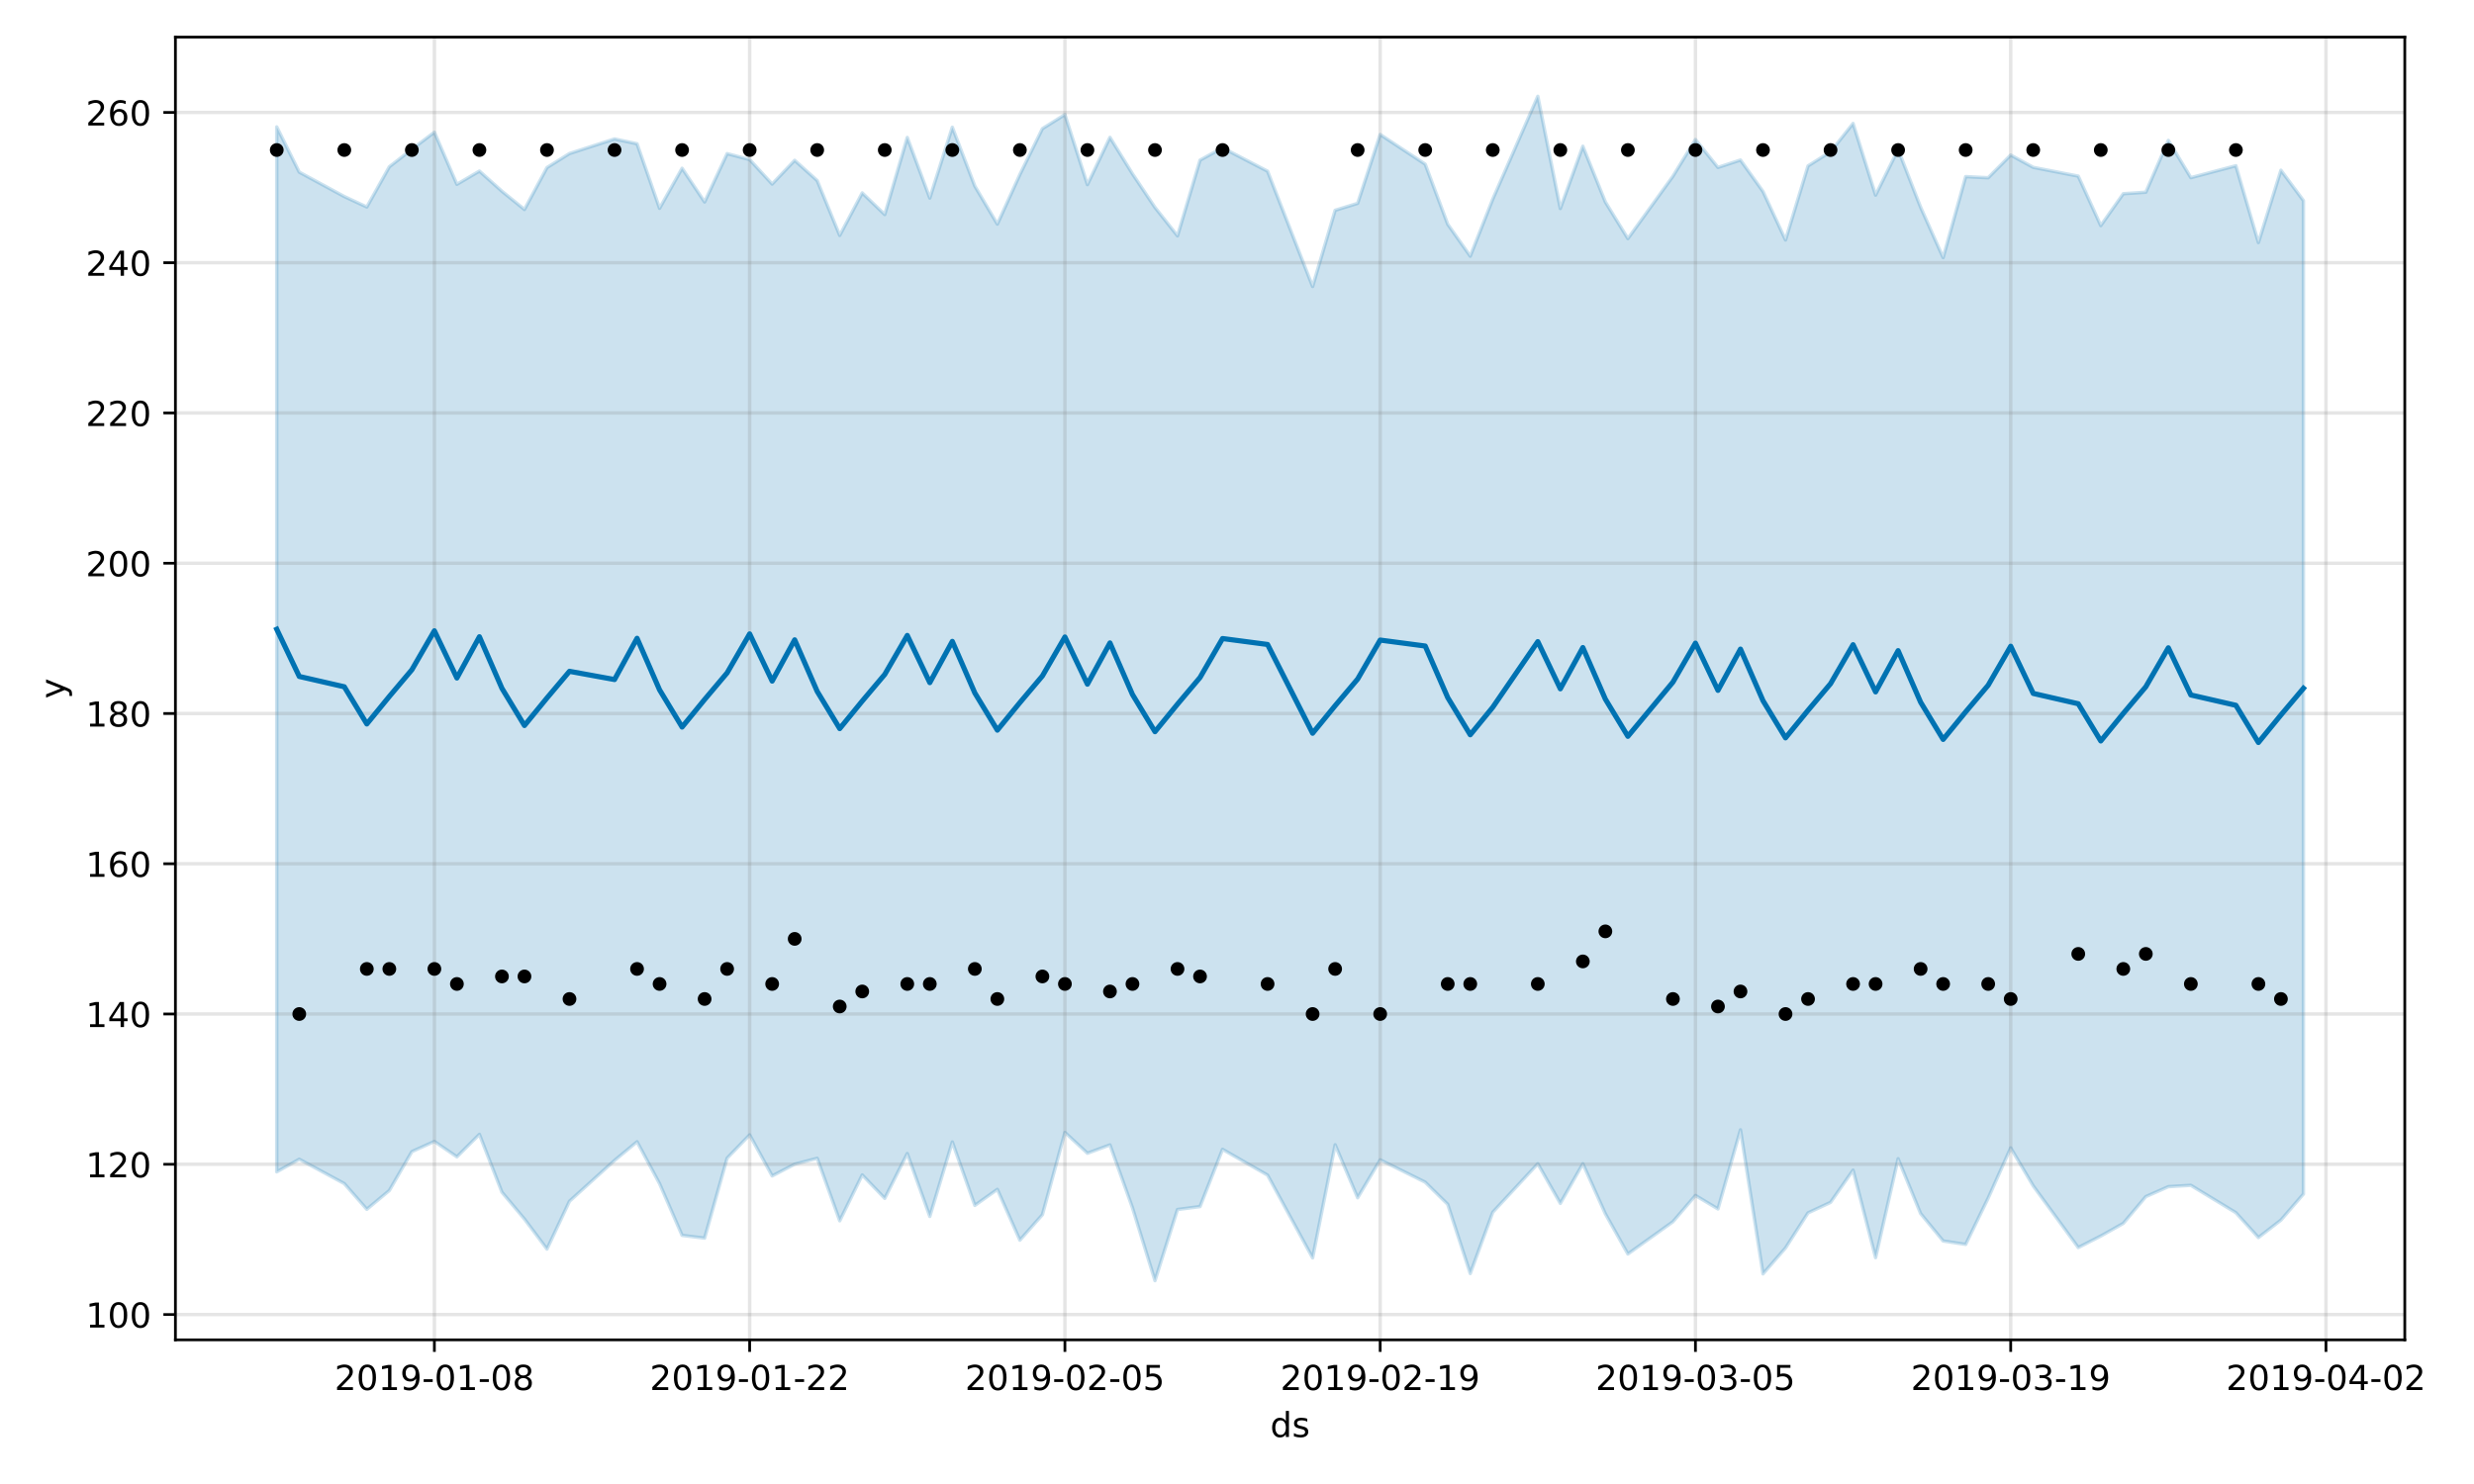 <?xml version="1.0" encoding="utf-8" standalone="no"?>
<!DOCTYPE svg PUBLIC "-//W3C//DTD SVG 1.1//EN"
  "http://www.w3.org/Graphics/SVG/1.1/DTD/svg11.dtd">
<!-- Created with matplotlib (https://matplotlib.org/) -->
<svg height="432pt" version="1.1" viewBox="0 0 720 432" width="720pt" xmlns="http://www.w3.org/2000/svg" xmlns:xlink="http://www.w3.org/1999/xlink">
 <defs>
  <style type="text/css">
*{stroke-linecap:butt;stroke-linejoin:round;}
  </style>
 </defs>
 <g id="figure_1">
  <g id="patch_1">
   <path d="M 0 432 
L 720 432 
L 720 0 
L 0 0 
z
" style="fill:#ffffff;"/>
  </g>
  <g id="axes_1">
   <g id="patch_2">
    <path d="M 51.05 390.04 
L 699.857 390.04 
L 699.857 10.8 
L 51.05 10.8 
z
" style="fill:#ffffff;"/>
   </g>
   <g id="PolyCollection_1">
    <defs>
     <path d="M 80.541 -395.061 
L 80.541 -90.874 
L 87.095 -94.54 
L 100.202 -87.448 
L 106.756 -79.966 
L 113.309 -85.438 
L 119.863 -96.755 
L 126.417 -99.714 
L 132.97 -95.237 
L 139.524 -101.779 
L 146.077 -84.946 
L 152.631 -77.125 
L 159.185 -68.392 
L 165.738 -82.317 
L 178.845 -94.186 
L 185.399 -99.623 
L 191.953 -87.424 
L 198.506 -72.375 
L 205.06 -71.575 
L 211.613 -94.853 
L 218.167 -101.638 
L 224.721 -89.679 
L 231.274 -93.1 
L 237.828 -94.809 
L 244.381 -76.619 
L 250.935 -89.971 
L 257.489 -83.145 
L 264.042 -96.199 
L 270.596 -77.895 
L 277.15 -99.56 
L 283.703 -81.097 
L 290.257 -85.765 
L 296.81 -70.981 
L 303.364 -78.385 
L 309.918 -102.347 
L 316.471 -96.285 
L 323.025 -98.709 
L 329.578 -80.404 
L 336.132 -59.198 
L 342.686 -79.904 
L 349.239 -80.755 
L 355.793 -97.419 
L 368.9 -89.912 
L 382.007 -65.823 
L 388.561 -98.745 
L 395.114 -83.322 
L 401.668 -94.364 
L 414.775 -87.858 
L 421.329 -81.411 
L 427.883 -61.266 
L 434.436 -79.11 
L 447.543 -93.228 
L 454.097 -81.681 
L 460.651 -93.228 
L 467.204 -78.645 
L 473.758 -66.955 
L 486.865 -76.345 
L 493.419 -83.995 
L 499.972 -80.067 
L 506.526 -103.101 
L 513.079 -61.171 
L 519.633 -68.713 
L 526.187 -78.922 
L 532.74 -81.976 
L 539.294 -91.36 
L 545.847 -65.892 
L 552.401 -94.687 
L 558.955 -78.723 
L 565.508 -70.75 
L 572.062 -69.745 
L 578.616 -83.237 
L 585.169 -97.849 
L 591.723 -86.777 
L 604.83 -68.831 
L 611.384 -72.185 
L 617.937 -75.869 
L 624.491 -83.658 
L 631.044 -86.551 
L 637.598 -86.946 
L 650.705 -78.98 
L 657.259 -71.744 
L 663.812 -76.823 
L 670.366 -84.422 
L 670.366 -373.599 
L 670.366 -373.599 
L 663.812 -382.444 
L 657.259 -361.391 
L 650.705 -383.752 
L 637.598 -380.284 
L 631.044 -391.136 
L 624.491 -376.046 
L 617.937 -375.61 
L 611.384 -366.326 
L 604.83 -380.729 
L 591.723 -383.286 
L 585.169 -386.861 
L 578.616 -380.261 
L 572.062 -380.591 
L 565.508 -357.012 
L 558.955 -371.677 
L 552.401 -388.483 
L 545.847 -375.202 
L 539.294 -396.065 
L 532.74 -387.813 
L 526.187 -383.705 
L 519.633 -362.146 
L 513.079 -376.268 
L 506.526 -385.415 
L 499.972 -383.261 
L 493.419 -391.38 
L 486.865 -380.696 
L 473.758 -362.544 
L 467.204 -373.207 
L 460.651 -389.424 
L 454.097 -371.294 
L 447.543 -403.962 
L 434.436 -374.042 
L 427.883 -357.424 
L 421.329 -366.727 
L 414.775 -384.208 
L 401.668 -392.852 
L 395.114 -372.81 
L 388.561 -370.79 
L 382.007 -348.601 
L 368.9 -382.162 
L 355.793 -388.97 
L 349.239 -385.378 
L 342.686 -363.342 
L 336.132 -371.618 
L 329.578 -381.408 
L 323.025 -392.019 
L 316.471 -378.253 
L 309.918 -398.642 
L 303.364 -394.545 
L 296.81 -381.195 
L 290.257 -366.765 
L 283.703 -377.839 
L 277.15 -394.962 
L 270.596 -374.347 
L 264.042 -391.981 
L 257.489 -369.545 
L 250.935 -375.843 
L 244.381 -363.468 
L 237.828 -379.433 
L 231.274 -385.327 
L 224.721 -378.419 
L 218.167 -385.546 
L 211.613 -387.277 
L 205.06 -373.206 
L 198.506 -383.015 
L 191.953 -371.358 
L 185.399 -390.154 
L 178.845 -391.549 
L 165.738 -387.309 
L 159.185 -383.218 
L 152.631 -371.019 
L 146.077 -376.337 
L 139.524 -382.197 
L 132.97 -378.347 
L 126.417 -393.523 
L 119.863 -388.54 
L 113.309 -383.455 
L 106.756 -371.747 
L 100.202 -374.792 
L 87.095 -381.899 
L 80.541 -395.061 
z
" id="mcb4188c5a6" style="stroke:#0072b2;stroke-opacity:0.2;"/>
    </defs>
    <g clip-path="url(#p606b3eba2d)">
     <use style="fill:#0072b2;fill-opacity:0.2;stroke:#0072b2;stroke-opacity:0.2;" x="0" xlink:href="#mcb4188c5a6" y="432"/>
    </g>
   </g>
   <g id="matplotlib.axis_1">
    <g id="xtick_1">
     <g id="line2d_1">
      <path clip-path="url(#p606b3eba2d)" d="M 126.417 390.04 
L 126.417 10.8 
" style="fill:none;stroke:#808080;stroke-linecap:square;stroke-opacity:0.2;"/>
     </g>
     <g id="line2d_2">
      <defs>
       <path d="M 0 0 
L 0 3.5 
" id="m01600e517e" style="stroke:#000000;stroke-width:0.8;"/>
      </defs>
      <g>
       <use style="stroke:#000000;stroke-width:0.8;" x="126.417" xlink:href="#m01600e517e" y="390.04"/>
      </g>
     </g>
     <g id="text_1">
      <!-- 2019-01-08 -->
      <defs>
       <path d="M 19.188 8.297 
L 53.609 8.297 
L 53.609 0 
L 7.328 0 
L 7.328 8.297 
Q 12.938 14.109 22.625 23.891 
Q 32.328 33.688 34.812 36.531 
Q 39.547 41.844 41.422 45.531 
Q 43.312 49.219 43.312 52.781 
Q 43.312 58.594 39.234 62.25 
Q 35.156 65.922 28.609 65.922 
Q 23.969 65.922 18.812 64.312 
Q 13.672 62.703 7.812 59.422 
L 7.812 69.391 
Q 13.766 71.781 18.938 73 
Q 24.125 74.219 28.422 74.219 
Q 39.75 74.219 46.484 68.547 
Q 53.219 62.891 53.219 53.422 
Q 53.219 48.922 51.531 44.891 
Q 49.859 40.875 45.406 35.406 
Q 44.188 33.984 37.641 27.219 
Q 31.109 20.453 19.188 8.297 
z
" id="DejaVuSans-50"/>
       <path d="M 31.781 66.406 
Q 24.172 66.406 20.328 58.906 
Q 16.5 51.422 16.5 36.375 
Q 16.5 21.391 20.328 13.891 
Q 24.172 6.391 31.781 6.391 
Q 39.453 6.391 43.281 13.891 
Q 47.125 21.391 47.125 36.375 
Q 47.125 51.422 43.281 58.906 
Q 39.453 66.406 31.781 66.406 
z
M 31.781 74.219 
Q 44.047 74.219 50.516 64.516 
Q 56.984 54.828 56.984 36.375 
Q 56.984 17.969 50.516 8.266 
Q 44.047 -1.422 31.781 -1.422 
Q 19.531 -1.422 13.062 8.266 
Q 6.594 17.969 6.594 36.375 
Q 6.594 54.828 13.062 64.516 
Q 19.531 74.219 31.781 74.219 
z
" id="DejaVuSans-48"/>
       <path d="M 12.406 8.297 
L 28.516 8.297 
L 28.516 63.922 
L 10.984 60.406 
L 10.984 69.391 
L 28.422 72.906 
L 38.281 72.906 
L 38.281 8.297 
L 54.391 8.297 
L 54.391 0 
L 12.406 0 
z
" id="DejaVuSans-49"/>
       <path d="M 10.984 1.516 
L 10.984 10.5 
Q 14.703 8.734 18.5 7.812 
Q 22.312 6.891 25.984 6.891 
Q 35.75 6.891 40.891 13.453 
Q 46.047 20.016 46.781 33.406 
Q 43.953 29.203 39.594 26.953 
Q 35.25 24.703 29.984 24.703 
Q 19.047 24.703 12.672 31.312 
Q 6.297 37.938 6.297 49.422 
Q 6.297 60.641 12.938 67.422 
Q 19.578 74.219 30.609 74.219 
Q 43.266 74.219 49.922 64.516 
Q 56.594 54.828 56.594 36.375 
Q 56.594 19.141 48.406 8.859 
Q 40.234 -1.422 26.422 -1.422 
Q 22.703 -1.422 18.891 -0.688 
Q 15.094 0.047 10.984 1.516 
z
M 30.609 32.422 
Q 37.25 32.422 41.125 36.953 
Q 45.016 41.5 45.016 49.422 
Q 45.016 57.281 41.125 61.844 
Q 37.25 66.406 30.609 66.406 
Q 23.969 66.406 20.094 61.844 
Q 16.219 57.281 16.219 49.422 
Q 16.219 41.5 20.094 36.953 
Q 23.969 32.422 30.609 32.422 
z
" id="DejaVuSans-57"/>
       <path d="M 4.891 31.391 
L 31.203 31.391 
L 31.203 23.391 
L 4.891 23.391 
z
" id="DejaVuSans-45"/>
       <path d="M 31.781 34.625 
Q 24.75 34.625 20.719 30.859 
Q 16.703 27.094 16.703 20.516 
Q 16.703 13.922 20.719 10.156 
Q 24.75 6.391 31.781 6.391 
Q 38.812 6.391 42.859 10.172 
Q 46.922 13.969 46.922 20.516 
Q 46.922 27.094 42.891 30.859 
Q 38.875 34.625 31.781 34.625 
z
M 21.922 38.812 
Q 15.578 40.375 12.031 44.719 
Q 8.5 49.078 8.5 55.328 
Q 8.5 64.062 14.719 69.141 
Q 20.953 74.219 31.781 74.219 
Q 42.672 74.219 48.875 69.141 
Q 55.078 64.062 55.078 55.328 
Q 55.078 49.078 51.531 44.719 
Q 48 40.375 41.703 38.812 
Q 48.828 37.156 52.797 32.312 
Q 56.781 27.484 56.781 20.516 
Q 56.781 9.906 50.312 4.234 
Q 43.844 -1.422 31.781 -1.422 
Q 19.734 -1.422 13.25 4.234 
Q 6.781 9.906 6.781 20.516 
Q 6.781 27.484 10.781 32.312 
Q 14.797 37.156 21.922 38.812 
z
M 18.312 54.391 
Q 18.312 48.734 21.844 45.562 
Q 25.391 42.391 31.781 42.391 
Q 38.141 42.391 41.719 45.562 
Q 45.312 48.734 45.312 54.391 
Q 45.312 60.062 41.719 63.234 
Q 38.141 66.406 31.781 66.406 
Q 25.391 66.406 21.844 63.234 
Q 18.312 60.062 18.312 54.391 
z
" id="DejaVuSans-56"/>
      </defs>
      <g transform="translate(97.359 404.638)scale(0.1 -0.1)">
       <use xlink:href="#DejaVuSans-50"/>
       <use x="63.623" xlink:href="#DejaVuSans-48"/>
       <use x="127.246" xlink:href="#DejaVuSans-49"/>
       <use x="190.869" xlink:href="#DejaVuSans-57"/>
       <use x="254.492" xlink:href="#DejaVuSans-45"/>
       <use x="290.576" xlink:href="#DejaVuSans-48"/>
       <use x="354.199" xlink:href="#DejaVuSans-49"/>
       <use x="417.822" xlink:href="#DejaVuSans-45"/>
       <use x="453.906" xlink:href="#DejaVuSans-48"/>
       <use x="517.529" xlink:href="#DejaVuSans-56"/>
      </g>
     </g>
    </g>
    <g id="xtick_2">
     <g id="line2d_3">
      <path clip-path="url(#p606b3eba2d)" d="M 218.167 390.04 
L 218.167 10.8 
" style="fill:none;stroke:#808080;stroke-linecap:square;stroke-opacity:0.2;"/>
     </g>
     <g id="line2d_4">
      <g>
       <use style="stroke:#000000;stroke-width:0.8;" x="218.167" xlink:href="#m01600e517e" y="390.04"/>
      </g>
     </g>
     <g id="text_2">
      <!-- 2019-01-22 -->
      <g transform="translate(189.109 404.638)scale(0.1 -0.1)">
       <use xlink:href="#DejaVuSans-50"/>
       <use x="63.623" xlink:href="#DejaVuSans-48"/>
       <use x="127.246" xlink:href="#DejaVuSans-49"/>
       <use x="190.869" xlink:href="#DejaVuSans-57"/>
       <use x="254.492" xlink:href="#DejaVuSans-45"/>
       <use x="290.576" xlink:href="#DejaVuSans-48"/>
       <use x="354.199" xlink:href="#DejaVuSans-49"/>
       <use x="417.822" xlink:href="#DejaVuSans-45"/>
       <use x="453.906" xlink:href="#DejaVuSans-50"/>
       <use x="517.529" xlink:href="#DejaVuSans-50"/>
      </g>
     </g>
    </g>
    <g id="xtick_3">
     <g id="line2d_5">
      <path clip-path="url(#p606b3eba2d)" d="M 309.918 390.04 
L 309.918 10.8 
" style="fill:none;stroke:#808080;stroke-linecap:square;stroke-opacity:0.2;"/>
     </g>
     <g id="line2d_6">
      <g>
       <use style="stroke:#000000;stroke-width:0.8;" x="309.918" xlink:href="#m01600e517e" y="390.04"/>
      </g>
     </g>
     <g id="text_3">
      <!-- 2019-02-05 -->
      <defs>
       <path d="M 10.797 72.906 
L 49.516 72.906 
L 49.516 64.594 
L 19.828 64.594 
L 19.828 46.734 
Q 21.969 47.469 24.109 47.828 
Q 26.266 48.188 28.422 48.188 
Q 40.625 48.188 47.75 41.5 
Q 54.891 34.812 54.891 23.391 
Q 54.891 11.625 47.562 5.094 
Q 40.234 -1.422 26.906 -1.422 
Q 22.312 -1.422 17.547 -0.641 
Q 12.797 0.141 7.719 1.703 
L 7.719 11.625 
Q 12.109 9.234 16.797 8.062 
Q 21.484 6.891 26.703 6.891 
Q 35.156 6.891 40.078 11.328 
Q 45.016 15.766 45.016 23.391 
Q 45.016 31 40.078 35.438 
Q 35.156 39.891 26.703 39.891 
Q 22.75 39.891 18.812 39.016 
Q 14.891 38.141 10.797 36.281 
z
" id="DejaVuSans-53"/>
      </defs>
      <g transform="translate(280.86 404.638)scale(0.1 -0.1)">
       <use xlink:href="#DejaVuSans-50"/>
       <use x="63.623" xlink:href="#DejaVuSans-48"/>
       <use x="127.246" xlink:href="#DejaVuSans-49"/>
       <use x="190.869" xlink:href="#DejaVuSans-57"/>
       <use x="254.492" xlink:href="#DejaVuSans-45"/>
       <use x="290.576" xlink:href="#DejaVuSans-48"/>
       <use x="354.199" xlink:href="#DejaVuSans-50"/>
       <use x="417.822" xlink:href="#DejaVuSans-45"/>
       <use x="453.906" xlink:href="#DejaVuSans-48"/>
       <use x="517.529" xlink:href="#DejaVuSans-53"/>
      </g>
     </g>
    </g>
    <g id="xtick_4">
     <g id="line2d_7">
      <path clip-path="url(#p606b3eba2d)" d="M 401.668 390.04 
L 401.668 10.8 
" style="fill:none;stroke:#808080;stroke-linecap:square;stroke-opacity:0.2;"/>
     </g>
     <g id="line2d_8">
      <g>
       <use style="stroke:#000000;stroke-width:0.8;" x="401.668" xlink:href="#m01600e517e" y="390.04"/>
      </g>
     </g>
     <g id="text_4">
      <!-- 2019-02-19 -->
      <g transform="translate(372.61 404.638)scale(0.1 -0.1)">
       <use xlink:href="#DejaVuSans-50"/>
       <use x="63.623" xlink:href="#DejaVuSans-48"/>
       <use x="127.246" xlink:href="#DejaVuSans-49"/>
       <use x="190.869" xlink:href="#DejaVuSans-57"/>
       <use x="254.492" xlink:href="#DejaVuSans-45"/>
       <use x="290.576" xlink:href="#DejaVuSans-48"/>
       <use x="354.199" xlink:href="#DejaVuSans-50"/>
       <use x="417.822" xlink:href="#DejaVuSans-45"/>
       <use x="453.906" xlink:href="#DejaVuSans-49"/>
       <use x="517.529" xlink:href="#DejaVuSans-57"/>
      </g>
     </g>
    </g>
    <g id="xtick_5">
     <g id="line2d_9">
      <path clip-path="url(#p606b3eba2d)" d="M 493.419 390.04 
L 493.419 10.8 
" style="fill:none;stroke:#808080;stroke-linecap:square;stroke-opacity:0.2;"/>
     </g>
     <g id="line2d_10">
      <g>
       <use style="stroke:#000000;stroke-width:0.8;" x="493.419" xlink:href="#m01600e517e" y="390.04"/>
      </g>
     </g>
     <g id="text_5">
      <!-- 2019-03-05 -->
      <defs>
       <path d="M 40.578 39.312 
Q 47.656 37.797 51.625 33 
Q 55.609 28.219 55.609 21.188 
Q 55.609 10.406 48.188 4.484 
Q 40.766 -1.422 27.094 -1.422 
Q 22.516 -1.422 17.656 -0.516 
Q 12.797 0.391 7.625 2.203 
L 7.625 11.719 
Q 11.719 9.328 16.594 8.109 
Q 21.484 6.891 26.812 6.891 
Q 36.078 6.891 40.938 10.547 
Q 45.797 14.203 45.797 21.188 
Q 45.797 27.641 41.281 31.266 
Q 36.766 34.906 28.719 34.906 
L 20.219 34.906 
L 20.219 43.016 
L 29.109 43.016 
Q 36.375 43.016 40.234 45.922 
Q 44.094 48.828 44.094 54.297 
Q 44.094 59.906 40.109 62.906 
Q 36.141 65.922 28.719 65.922 
Q 24.656 65.922 20.016 65.031 
Q 15.375 64.156 9.812 62.312 
L 9.812 71.094 
Q 15.438 72.656 20.344 73.438 
Q 25.25 74.219 29.594 74.219 
Q 40.828 74.219 47.359 69.109 
Q 53.906 64.016 53.906 55.328 
Q 53.906 49.266 50.438 45.094 
Q 46.969 40.922 40.578 39.312 
z
" id="DejaVuSans-51"/>
      </defs>
      <g transform="translate(464.361 404.638)scale(0.1 -0.1)">
       <use xlink:href="#DejaVuSans-50"/>
       <use x="63.623" xlink:href="#DejaVuSans-48"/>
       <use x="127.246" xlink:href="#DejaVuSans-49"/>
       <use x="190.869" xlink:href="#DejaVuSans-57"/>
       <use x="254.492" xlink:href="#DejaVuSans-45"/>
       <use x="290.576" xlink:href="#DejaVuSans-48"/>
       <use x="354.199" xlink:href="#DejaVuSans-51"/>
       <use x="417.822" xlink:href="#DejaVuSans-45"/>
       <use x="453.906" xlink:href="#DejaVuSans-48"/>
       <use x="517.529" xlink:href="#DejaVuSans-53"/>
      </g>
     </g>
    </g>
    <g id="xtick_6">
     <g id="line2d_11">
      <path clip-path="url(#p606b3eba2d)" d="M 585.169 390.04 
L 585.169 10.8 
" style="fill:none;stroke:#808080;stroke-linecap:square;stroke-opacity:0.2;"/>
     </g>
     <g id="line2d_12">
      <g>
       <use style="stroke:#000000;stroke-width:0.8;" x="585.169" xlink:href="#m01600e517e" y="390.04"/>
      </g>
     </g>
     <g id="text_6">
      <!-- 2019-03-19 -->
      <g transform="translate(556.111 404.638)scale(0.1 -0.1)">
       <use xlink:href="#DejaVuSans-50"/>
       <use x="63.623" xlink:href="#DejaVuSans-48"/>
       <use x="127.246" xlink:href="#DejaVuSans-49"/>
       <use x="190.869" xlink:href="#DejaVuSans-57"/>
       <use x="254.492" xlink:href="#DejaVuSans-45"/>
       <use x="290.576" xlink:href="#DejaVuSans-48"/>
       <use x="354.199" xlink:href="#DejaVuSans-51"/>
       <use x="417.822" xlink:href="#DejaVuSans-45"/>
       <use x="453.906" xlink:href="#DejaVuSans-49"/>
       <use x="517.529" xlink:href="#DejaVuSans-57"/>
      </g>
     </g>
    </g>
    <g id="xtick_7">
     <g id="line2d_13">
      <path clip-path="url(#p606b3eba2d)" d="M 676.92 390.04 
L 676.92 10.8 
" style="fill:none;stroke:#808080;stroke-linecap:square;stroke-opacity:0.2;"/>
     </g>
     <g id="line2d_14">
      <g>
       <use style="stroke:#000000;stroke-width:0.8;" x="676.92" xlink:href="#m01600e517e" y="390.04"/>
      </g>
     </g>
     <g id="text_7">
      <!-- 2019-04-02 -->
      <defs>
       <path d="M 37.797 64.312 
L 12.891 25.391 
L 37.797 25.391 
z
M 35.203 72.906 
L 47.609 72.906 
L 47.609 25.391 
L 58.016 25.391 
L 58.016 17.188 
L 47.609 17.188 
L 47.609 0 
L 37.797 0 
L 37.797 17.188 
L 4.891 17.188 
L 4.891 26.703 
z
" id="DejaVuSans-52"/>
      </defs>
      <g transform="translate(647.862 404.638)scale(0.1 -0.1)">
       <use xlink:href="#DejaVuSans-50"/>
       <use x="63.623" xlink:href="#DejaVuSans-48"/>
       <use x="127.246" xlink:href="#DejaVuSans-49"/>
       <use x="190.869" xlink:href="#DejaVuSans-57"/>
       <use x="254.492" xlink:href="#DejaVuSans-45"/>
       <use x="290.576" xlink:href="#DejaVuSans-48"/>
       <use x="354.199" xlink:href="#DejaVuSans-52"/>
       <use x="417.822" xlink:href="#DejaVuSans-45"/>
       <use x="453.906" xlink:href="#DejaVuSans-48"/>
       <use x="517.529" xlink:href="#DejaVuSans-50"/>
      </g>
     </g>
    </g>
    <g id="text_8">
     <!-- ds -->
     <defs>
      <path d="M 45.406 46.391 
L 45.406 75.984 
L 54.391 75.984 
L 54.391 0 
L 45.406 0 
L 45.406 8.203 
Q 42.578 3.328 38.25 0.953 
Q 33.938 -1.422 27.875 -1.422 
Q 17.969 -1.422 11.734 6.484 
Q 5.516 14.406 5.516 27.297 
Q 5.516 40.188 11.734 48.094 
Q 17.969 56 27.875 56 
Q 33.938 56 38.25 53.625 
Q 42.578 51.266 45.406 46.391 
z
M 14.797 27.297 
Q 14.797 17.391 18.875 11.75 
Q 22.953 6.109 30.078 6.109 
Q 37.203 6.109 41.297 11.75 
Q 45.406 17.391 45.406 27.297 
Q 45.406 37.203 41.297 42.844 
Q 37.203 48.484 30.078 48.484 
Q 22.953 48.484 18.875 42.844 
Q 14.797 37.203 14.797 27.297 
z
" id="DejaVuSans-100"/>
      <path d="M 44.281 53.078 
L 44.281 44.578 
Q 40.484 46.531 36.375 47.5 
Q 32.281 48.484 27.875 48.484 
Q 21.188 48.484 17.844 46.438 
Q 14.5 44.391 14.5 40.281 
Q 14.5 37.156 16.891 35.375 
Q 19.281 33.594 26.516 31.984 
L 29.594 31.297 
Q 39.156 29.25 43.188 25.516 
Q 47.219 21.781 47.219 15.094 
Q 47.219 7.469 41.188 3.016 
Q 35.156 -1.422 24.609 -1.422 
Q 20.219 -1.422 15.453 -0.562 
Q 10.688 0.297 5.422 2 
L 5.422 11.281 
Q 10.406 8.688 15.234 7.391 
Q 20.062 6.109 24.812 6.109 
Q 31.156 6.109 34.562 8.281 
Q 37.984 10.453 37.984 14.406 
Q 37.984 18.062 35.516 20.016 
Q 33.062 21.969 24.703 23.781 
L 21.578 24.516 
Q 13.234 26.266 9.516 29.906 
Q 5.812 33.547 5.812 39.891 
Q 5.812 47.609 11.281 51.797 
Q 16.75 56 26.812 56 
Q 31.781 56 36.172 55.266 
Q 40.578 54.547 44.281 53.078 
z
" id="DejaVuSans-115"/>
     </defs>
     <g transform="translate(369.675 418.317)scale(0.1 -0.1)">
      <use xlink:href="#DejaVuSans-100"/>
      <use x="63.477" xlink:href="#DejaVuSans-115"/>
     </g>
    </g>
   </g>
   <g id="matplotlib.axis_2">
    <g id="ytick_1">
     <g id="line2d_15">
      <path clip-path="url(#p606b3eba2d)" d="M 51.05 382.666 
L 699.857 382.666 
" style="fill:none;stroke:#808080;stroke-linecap:square;stroke-opacity:0.2;"/>
     </g>
     <g id="line2d_16">
      <defs>
       <path d="M 0 0 
L -3.5 0 
" id="m611559549d" style="stroke:#000000;stroke-width:0.8;"/>
      </defs>
      <g>
       <use style="stroke:#000000;stroke-width:0.8;" x="51.05" xlink:href="#m611559549d" y="382.666"/>
      </g>
     </g>
     <g id="text_9">
      <!-- 100 -->
      <g transform="translate(24.962 386.466)scale(0.1 -0.1)">
       <use xlink:href="#DejaVuSans-49"/>
       <use x="63.623" xlink:href="#DejaVuSans-48"/>
       <use x="127.246" xlink:href="#DejaVuSans-48"/>
      </g>
     </g>
    </g>
    <g id="ytick_2">
     <g id="line2d_17">
      <path clip-path="url(#p606b3eba2d)" d="M 51.05 338.925 
L 699.857 338.925 
" style="fill:none;stroke:#808080;stroke-linecap:square;stroke-opacity:0.2;"/>
     </g>
     <g id="line2d_18">
      <g>
       <use style="stroke:#000000;stroke-width:0.8;" x="51.05" xlink:href="#m611559549d" y="338.925"/>
      </g>
     </g>
     <g id="text_10">
      <!-- 120 -->
      <g transform="translate(24.962 342.724)scale(0.1 -0.1)">
       <use xlink:href="#DejaVuSans-49"/>
       <use x="63.623" xlink:href="#DejaVuSans-50"/>
       <use x="127.246" xlink:href="#DejaVuSans-48"/>
      </g>
     </g>
    </g>
    <g id="ytick_3">
     <g id="line2d_19">
      <path clip-path="url(#p606b3eba2d)" d="M 51.05 295.184 
L 699.857 295.184 
" style="fill:none;stroke:#808080;stroke-linecap:square;stroke-opacity:0.2;"/>
     </g>
     <g id="line2d_20">
      <g>
       <use style="stroke:#000000;stroke-width:0.8;" x="51.05" xlink:href="#m611559549d" y="295.184"/>
      </g>
     </g>
     <g id="text_11">
      <!-- 140 -->
      <g transform="translate(24.962 298.983)scale(0.1 -0.1)">
       <use xlink:href="#DejaVuSans-49"/>
       <use x="63.623" xlink:href="#DejaVuSans-52"/>
       <use x="127.246" xlink:href="#DejaVuSans-48"/>
      </g>
     </g>
    </g>
    <g id="ytick_4">
     <g id="line2d_21">
      <path clip-path="url(#p606b3eba2d)" d="M 51.05 251.442 
L 699.857 251.442 
" style="fill:none;stroke:#808080;stroke-linecap:square;stroke-opacity:0.2;"/>
     </g>
     <g id="line2d_22">
      <g>
       <use style="stroke:#000000;stroke-width:0.8;" x="51.05" xlink:href="#m611559549d" y="251.442"/>
      </g>
     </g>
     <g id="text_12">
      <!-- 160 -->
      <defs>
       <path d="M 33.016 40.375 
Q 26.375 40.375 22.484 35.828 
Q 18.609 31.297 18.609 23.391 
Q 18.609 15.531 22.484 10.953 
Q 26.375 6.391 33.016 6.391 
Q 39.656 6.391 43.531 10.953 
Q 47.406 15.531 47.406 23.391 
Q 47.406 31.297 43.531 35.828 
Q 39.656 40.375 33.016 40.375 
z
M 52.594 71.297 
L 52.594 62.312 
Q 48.875 64.062 45.094 64.984 
Q 41.312 65.922 37.594 65.922 
Q 27.828 65.922 22.672 59.328 
Q 17.531 52.734 16.797 39.406 
Q 19.672 43.656 24.016 45.922 
Q 28.375 48.188 33.594 48.188 
Q 44.578 48.188 50.953 41.516 
Q 57.328 34.859 57.328 23.391 
Q 57.328 12.156 50.688 5.359 
Q 44.047 -1.422 33.016 -1.422 
Q 20.359 -1.422 13.672 8.266 
Q 6.984 17.969 6.984 36.375 
Q 6.984 53.656 15.188 63.938 
Q 23.391 74.219 37.203 74.219 
Q 40.922 74.219 44.703 73.484 
Q 48.484 72.75 52.594 71.297 
z
" id="DejaVuSans-54"/>
      </defs>
      <g transform="translate(24.962 255.242)scale(0.1 -0.1)">
       <use xlink:href="#DejaVuSans-49"/>
       <use x="63.623" xlink:href="#DejaVuSans-54"/>
       <use x="127.246" xlink:href="#DejaVuSans-48"/>
      </g>
     </g>
    </g>
    <g id="ytick_5">
     <g id="line2d_23">
      <path clip-path="url(#p606b3eba2d)" d="M 51.05 207.701 
L 699.857 207.701 
" style="fill:none;stroke:#808080;stroke-linecap:square;stroke-opacity:0.2;"/>
     </g>
     <g id="line2d_24">
      <g>
       <use style="stroke:#000000;stroke-width:0.8;" x="51.05" xlink:href="#m611559549d" y="207.701"/>
      </g>
     </g>
     <g id="text_13">
      <!-- 180 -->
      <g transform="translate(24.962 211.5)scale(0.1 -0.1)">
       <use xlink:href="#DejaVuSans-49"/>
       <use x="63.623" xlink:href="#DejaVuSans-56"/>
       <use x="127.246" xlink:href="#DejaVuSans-48"/>
      </g>
     </g>
    </g>
    <g id="ytick_6">
     <g id="line2d_25">
      <path clip-path="url(#p606b3eba2d)" d="M 51.05 163.96 
L 699.857 163.96 
" style="fill:none;stroke:#808080;stroke-linecap:square;stroke-opacity:0.2;"/>
     </g>
     <g id="line2d_26">
      <g>
       <use style="stroke:#000000;stroke-width:0.8;" x="51.05" xlink:href="#m611559549d" y="163.96"/>
      </g>
     </g>
     <g id="text_14">
      <!-- 200 -->
      <g transform="translate(24.962 167.759)scale(0.1 -0.1)">
       <use xlink:href="#DejaVuSans-50"/>
       <use x="63.623" xlink:href="#DejaVuSans-48"/>
       <use x="127.246" xlink:href="#DejaVuSans-48"/>
      </g>
     </g>
    </g>
    <g id="ytick_7">
     <g id="line2d_27">
      <path clip-path="url(#p606b3eba2d)" d="M 51.05 120.218 
L 699.857 120.218 
" style="fill:none;stroke:#808080;stroke-linecap:square;stroke-opacity:0.2;"/>
     </g>
     <g id="line2d_28">
      <g>
       <use style="stroke:#000000;stroke-width:0.8;" x="51.05" xlink:href="#m611559549d" y="120.218"/>
      </g>
     </g>
     <g id="text_15">
      <!-- 220 -->
      <g transform="translate(24.962 124.018)scale(0.1 -0.1)">
       <use xlink:href="#DejaVuSans-50"/>
       <use x="63.623" xlink:href="#DejaVuSans-50"/>
       <use x="127.246" xlink:href="#DejaVuSans-48"/>
      </g>
     </g>
    </g>
    <g id="ytick_8">
     <g id="line2d_29">
      <path clip-path="url(#p606b3eba2d)" d="M 51.05 76.477 
L 699.857 76.477 
" style="fill:none;stroke:#808080;stroke-linecap:square;stroke-opacity:0.2;"/>
     </g>
     <g id="line2d_30">
      <g>
       <use style="stroke:#000000;stroke-width:0.8;" x="51.05" xlink:href="#m611559549d" y="76.477"/>
      </g>
     </g>
     <g id="text_16">
      <!-- 240 -->
      <g transform="translate(24.962 80.276)scale(0.1 -0.1)">
       <use xlink:href="#DejaVuSans-50"/>
       <use x="63.623" xlink:href="#DejaVuSans-52"/>
       <use x="127.246" xlink:href="#DejaVuSans-48"/>
      </g>
     </g>
    </g>
    <g id="ytick_9">
     <g id="line2d_31">
      <path clip-path="url(#p606b3eba2d)" d="M 51.05 32.736 
L 699.857 32.736 
" style="fill:none;stroke:#808080;stroke-linecap:square;stroke-opacity:0.2;"/>
     </g>
     <g id="line2d_32">
      <g>
       <use style="stroke:#000000;stroke-width:0.8;" x="51.05" xlink:href="#m611559549d" y="32.736"/>
      </g>
     </g>
     <g id="text_17">
      <!-- 260 -->
      <g transform="translate(24.962 36.535)scale(0.1 -0.1)">
       <use xlink:href="#DejaVuSans-50"/>
       <use x="63.623" xlink:href="#DejaVuSans-54"/>
       <use x="127.246" xlink:href="#DejaVuSans-48"/>
      </g>
     </g>
    </g>
    <g id="text_18">
     <!-- y -->
     <defs>
      <path d="M 32.172 -5.078 
Q 28.375 -14.844 24.75 -17.812 
Q 21.141 -20.797 15.094 -20.797 
L 7.906 -20.797 
L 7.906 -13.281 
L 13.188 -13.281 
Q 16.891 -13.281 18.938 -11.516 
Q 21 -9.766 23.484 -3.219 
L 25.094 0.875 
L 2.984 54.688 
L 12.5 54.688 
L 29.594 11.922 
L 46.688 54.688 
L 56.203 54.688 
z
" id="DejaVuSans-121"/>
     </defs>
     <g transform="translate(18.883 203.379)rotate(-90)scale(0.1 -0.1)">
      <use xlink:href="#DejaVuSans-121"/>
     </g>
    </g>
   </g>
   <g id="line2d_33">
    <defs>
     <path d="M 0 1.5 
C 0.398 1.5 0.779 1.342 1.061 1.061 
C 1.342 0.779 1.5 0.398 1.5 0 
C 1.5 -0.398 1.342 -0.779 1.061 -1.061 
C 0.779 -1.342 0.398 -1.5 0 -1.5 
C -0.398 -1.5 -0.779 -1.342 -1.061 -1.061 
C -1.342 -0.779 -1.5 -0.398 -1.5 0 
C -1.5 0.398 -1.342 0.779 -1.061 1.061 
C -0.779 1.342 -0.398 1.5 0 1.5 
z
" id="mee17db4ad5" style="stroke:#000000;"/>
    </defs>
    <g clip-path="url(#p606b3eba2d)">
     <use style="stroke:#000000;" x="80.541" xlink:href="#mee17db4ad5" y="43.671"/>
     <use style="stroke:#000000;" x="87.095" xlink:href="#mee17db4ad5" y="295.184"/>
     <use style="stroke:#000000;" x="100.202" xlink:href="#mee17db4ad5" y="43.671"/>
     <use style="stroke:#000000;" x="106.756" xlink:href="#mee17db4ad5" y="282.061"/>
     <use style="stroke:#000000;" x="113.309" xlink:href="#mee17db4ad5" y="282.061"/>
     <use style="stroke:#000000;" x="119.863" xlink:href="#mee17db4ad5" y="43.671"/>
     <use style="stroke:#000000;" x="126.417" xlink:href="#mee17db4ad5" y="282.061"/>
     <use style="stroke:#000000;" x="132.97" xlink:href="#mee17db4ad5" y="286.435"/>
     <use style="stroke:#000000;" x="139.524" xlink:href="#mee17db4ad5" y="43.671"/>
     <use style="stroke:#000000;" x="146.077" xlink:href="#mee17db4ad5" y="284.248"/>
     <use style="stroke:#000000;" x="152.631" xlink:href="#mee17db4ad5" y="284.248"/>
     <use style="stroke:#000000;" x="159.185" xlink:href="#mee17db4ad5" y="43.671"/>
     <use style="stroke:#000000;" x="165.738" xlink:href="#mee17db4ad5" y="290.809"/>
     <use style="stroke:#000000;" x="178.845" xlink:href="#mee17db4ad5" y="43.671"/>
     <use style="stroke:#000000;" x="185.399" xlink:href="#mee17db4ad5" y="282.061"/>
     <use style="stroke:#000000;" x="191.953" xlink:href="#mee17db4ad5" y="286.435"/>
     <use style="stroke:#000000;" x="198.506" xlink:href="#mee17db4ad5" y="43.671"/>
     <use style="stroke:#000000;" x="205.06" xlink:href="#mee17db4ad5" y="290.809"/>
     <use style="stroke:#000000;" x="211.613" xlink:href="#mee17db4ad5" y="282.061"/>
     <use style="stroke:#000000;" x="218.167" xlink:href="#mee17db4ad5" y="43.671"/>
     <use style="stroke:#000000;" x="224.721" xlink:href="#mee17db4ad5" y="286.435"/>
     <use style="stroke:#000000;" x="231.274" xlink:href="#mee17db4ad5" y="273.313"/>
     <use style="stroke:#000000;" x="237.828" xlink:href="#mee17db4ad5" y="43.671"/>
     <use style="stroke:#000000;" x="244.381" xlink:href="#mee17db4ad5" y="292.997"/>
     <use style="stroke:#000000;" x="250.935" xlink:href="#mee17db4ad5" y="288.622"/>
     <use style="stroke:#000000;" x="257.489" xlink:href="#mee17db4ad5" y="43.671"/>
     <use style="stroke:#000000;" x="264.042" xlink:href="#mee17db4ad5" y="286.435"/>
     <use style="stroke:#000000;" x="270.596" xlink:href="#mee17db4ad5" y="286.435"/>
     <use style="stroke:#000000;" x="277.15" xlink:href="#mee17db4ad5" y="43.671"/>
     <use style="stroke:#000000;" x="283.703" xlink:href="#mee17db4ad5" y="282.061"/>
     <use style="stroke:#000000;" x="290.257" xlink:href="#mee17db4ad5" y="290.809"/>
     <use style="stroke:#000000;" x="296.81" xlink:href="#mee17db4ad5" y="43.671"/>
     <use style="stroke:#000000;" x="303.364" xlink:href="#mee17db4ad5" y="284.248"/>
     <use style="stroke:#000000;" x="309.918" xlink:href="#mee17db4ad5" y="286.435"/>
     <use style="stroke:#000000;" x="316.471" xlink:href="#mee17db4ad5" y="43.671"/>
     <use style="stroke:#000000;" x="323.025" xlink:href="#mee17db4ad5" y="288.622"/>
     <use style="stroke:#000000;" x="329.578" xlink:href="#mee17db4ad5" y="286.435"/>
     <use style="stroke:#000000;" x="336.132" xlink:href="#mee17db4ad5" y="43.671"/>
     <use style="stroke:#000000;" x="342.686" xlink:href="#mee17db4ad5" y="282.061"/>
     <use style="stroke:#000000;" x="349.239" xlink:href="#mee17db4ad5" y="284.248"/>
     <use style="stroke:#000000;" x="355.793" xlink:href="#mee17db4ad5" y="43.671"/>
     <use style="stroke:#000000;" x="368.9" xlink:href="#mee17db4ad5" y="286.435"/>
     <use style="stroke:#000000;" x="382.007" xlink:href="#mee17db4ad5" y="295.184"/>
     <use style="stroke:#000000;" x="388.561" xlink:href="#mee17db4ad5" y="282.061"/>
     <use style="stroke:#000000;" x="395.114" xlink:href="#mee17db4ad5" y="43.671"/>
     <use style="stroke:#000000;" x="401.668" xlink:href="#mee17db4ad5" y="295.184"/>
     <use style="stroke:#000000;" x="414.775" xlink:href="#mee17db4ad5" y="43.671"/>
     <use style="stroke:#000000;" x="421.329" xlink:href="#mee17db4ad5" y="286.435"/>
     <use style="stroke:#000000;" x="427.883" xlink:href="#mee17db4ad5" y="286.435"/>
     <use style="stroke:#000000;" x="434.436" xlink:href="#mee17db4ad5" y="43.671"/>
     <use style="stroke:#000000;" x="447.543" xlink:href="#mee17db4ad5" y="286.435"/>
     <use style="stroke:#000000;" x="454.097" xlink:href="#mee17db4ad5" y="43.671"/>
     <use style="stroke:#000000;" x="460.651" xlink:href="#mee17db4ad5" y="279.874"/>
     <use style="stroke:#000000;" x="467.204" xlink:href="#mee17db4ad5" y="271.126"/>
     <use style="stroke:#000000;" x="473.758" xlink:href="#mee17db4ad5" y="43.671"/>
     <use style="stroke:#000000;" x="486.865" xlink:href="#mee17db4ad5" y="290.809"/>
     <use style="stroke:#000000;" x="493.419" xlink:href="#mee17db4ad5" y="43.671"/>
     <use style="stroke:#000000;" x="499.972" xlink:href="#mee17db4ad5" y="292.997"/>
     <use style="stroke:#000000;" x="506.526" xlink:href="#mee17db4ad5" y="288.622"/>
     <use style="stroke:#000000;" x="513.079" xlink:href="#mee17db4ad5" y="43.671"/>
     <use style="stroke:#000000;" x="519.633" xlink:href="#mee17db4ad5" y="295.184"/>
     <use style="stroke:#000000;" x="526.187" xlink:href="#mee17db4ad5" y="290.809"/>
     <use style="stroke:#000000;" x="532.74" xlink:href="#mee17db4ad5" y="43.671"/>
     <use style="stroke:#000000;" x="539.294" xlink:href="#mee17db4ad5" y="286.435"/>
     <use style="stroke:#000000;" x="545.847" xlink:href="#mee17db4ad5" y="286.435"/>
     <use style="stroke:#000000;" x="552.401" xlink:href="#mee17db4ad5" y="43.671"/>
     <use style="stroke:#000000;" x="558.955" xlink:href="#mee17db4ad5" y="282.061"/>
     <use style="stroke:#000000;" x="565.508" xlink:href="#mee17db4ad5" y="286.435"/>
     <use style="stroke:#000000;" x="572.062" xlink:href="#mee17db4ad5" y="43.671"/>
     <use style="stroke:#000000;" x="578.616" xlink:href="#mee17db4ad5" y="286.435"/>
     <use style="stroke:#000000;" x="585.169" xlink:href="#mee17db4ad5" y="290.809"/>
     <use style="stroke:#000000;" x="591.723" xlink:href="#mee17db4ad5" y="43.671"/>
     <use style="stroke:#000000;" x="604.83" xlink:href="#mee17db4ad5" y="277.687"/>
     <use style="stroke:#000000;" x="611.384" xlink:href="#mee17db4ad5" y="43.671"/>
     <use style="stroke:#000000;" x="617.937" xlink:href="#mee17db4ad5" y="282.061"/>
     <use style="stroke:#000000;" x="624.491" xlink:href="#mee17db4ad5" y="277.687"/>
     <use style="stroke:#000000;" x="631.044" xlink:href="#mee17db4ad5" y="43.671"/>
     <use style="stroke:#000000;" x="637.598" xlink:href="#mee17db4ad5" y="286.435"/>
     <use style="stroke:#000000;" x="650.705" xlink:href="#mee17db4ad5" y="43.671"/>
     <use style="stroke:#000000;" x="657.259" xlink:href="#mee17db4ad5" y="286.435"/>
     <use style="stroke:#000000;" x="663.812" xlink:href="#mee17db4ad5" y="290.809"/>
    </g>
   </g>
   <g id="line2d_34">
    <path clip-path="url(#p606b3eba2d)" d="M 80.541 183.183 
L 87.095 196.919 
L 100.202 199.924 
L 106.756 210.75 
L 113.309 202.733 
L 119.863 194.974 
L 126.417 183.632 
L 132.97 197.368 
L 139.524 185.362 
L 146.077 200.373 
L 152.631 211.199 
L 159.185 203.182 
L 165.738 195.424 
L 178.845 197.817 
L 185.399 185.811 
L 191.953 200.823 
L 198.506 211.649 
L 205.06 203.632 
L 211.613 195.873 
L 218.167 184.531 
L 224.721 198.267 
L 231.274 186.261 
L 237.828 201.272 
L 244.381 212.098 
L 250.935 204.081 
L 257.489 196.323 
L 264.042 184.98 
L 270.596 198.716 
L 277.15 186.71 
L 283.703 201.722 
L 290.257 212.547 
L 296.81 204.53 
L 303.364 196.772 
L 309.918 185.43 
L 316.471 199.166 
L 323.025 187.16 
L 329.578 202.171 
L 336.132 212.997 
L 342.686 204.98 
L 349.239 197.221 
L 355.793 185.879 
L 368.9 187.609 
L 382.007 213.446 
L 388.561 205.429 
L 395.114 197.671 
L 401.668 186.329 
L 414.775 188.059 
L 421.329 203.07 
L 427.883 213.896 
L 434.436 205.879 
L 447.543 186.778 
L 454.097 200.514 
L 460.651 188.508 
L 467.204 203.519 
L 473.758 214.345 
L 486.865 198.57 
L 493.419 187.227 
L 499.972 200.963 
L 506.526 188.957 
L 513.079 203.969 
L 519.633 214.794 
L 526.187 206.777 
L 532.74 199.019 
L 539.294 187.677 
L 545.847 201.413 
L 552.401 189.407 
L 558.955 204.418 
L 565.508 215.244 
L 572.062 207.227 
L 578.616 199.469 
L 585.169 188.126 
L 591.723 201.862 
L 604.83 204.867 
L 611.384 215.693 
L 617.937 207.676 
L 624.491 199.918 
L 631.044 188.576 
L 637.598 202.312 
L 650.705 205.317 
L 657.259 216.143 
L 663.812 208.126 
L 670.366 200.367 
" style="fill:none;stroke:#0072b2;stroke-linecap:square;stroke-width:1.5;"/>
   </g>
   <g id="patch_3">
    <path d="M 51.05 390.04 
L 51.05 10.8 
" style="fill:none;stroke:#000000;stroke-linecap:square;stroke-linejoin:miter;stroke-width:0.8;"/>
   </g>
   <g id="patch_4">
    <path d="M 699.857 390.04 
L 699.857 10.8 
" style="fill:none;stroke:#000000;stroke-linecap:square;stroke-linejoin:miter;stroke-width:0.8;"/>
   </g>
   <g id="patch_5">
    <path d="M 51.05 390.04 
L 699.857 390.04 
" style="fill:none;stroke:#000000;stroke-linecap:square;stroke-linejoin:miter;stroke-width:0.8;"/>
   </g>
   <g id="patch_6">
    <path d="M 51.05 10.8 
L 699.857 10.8 
" style="fill:none;stroke:#000000;stroke-linecap:square;stroke-linejoin:miter;stroke-width:0.8;"/>
   </g>
  </g>
 </g>
 <defs>
  <clipPath id="p606b3eba2d">
   <rect height="379.24" width="648.807" x="51.05" y="10.8"/>
  </clipPath>
 </defs>
</svg>
